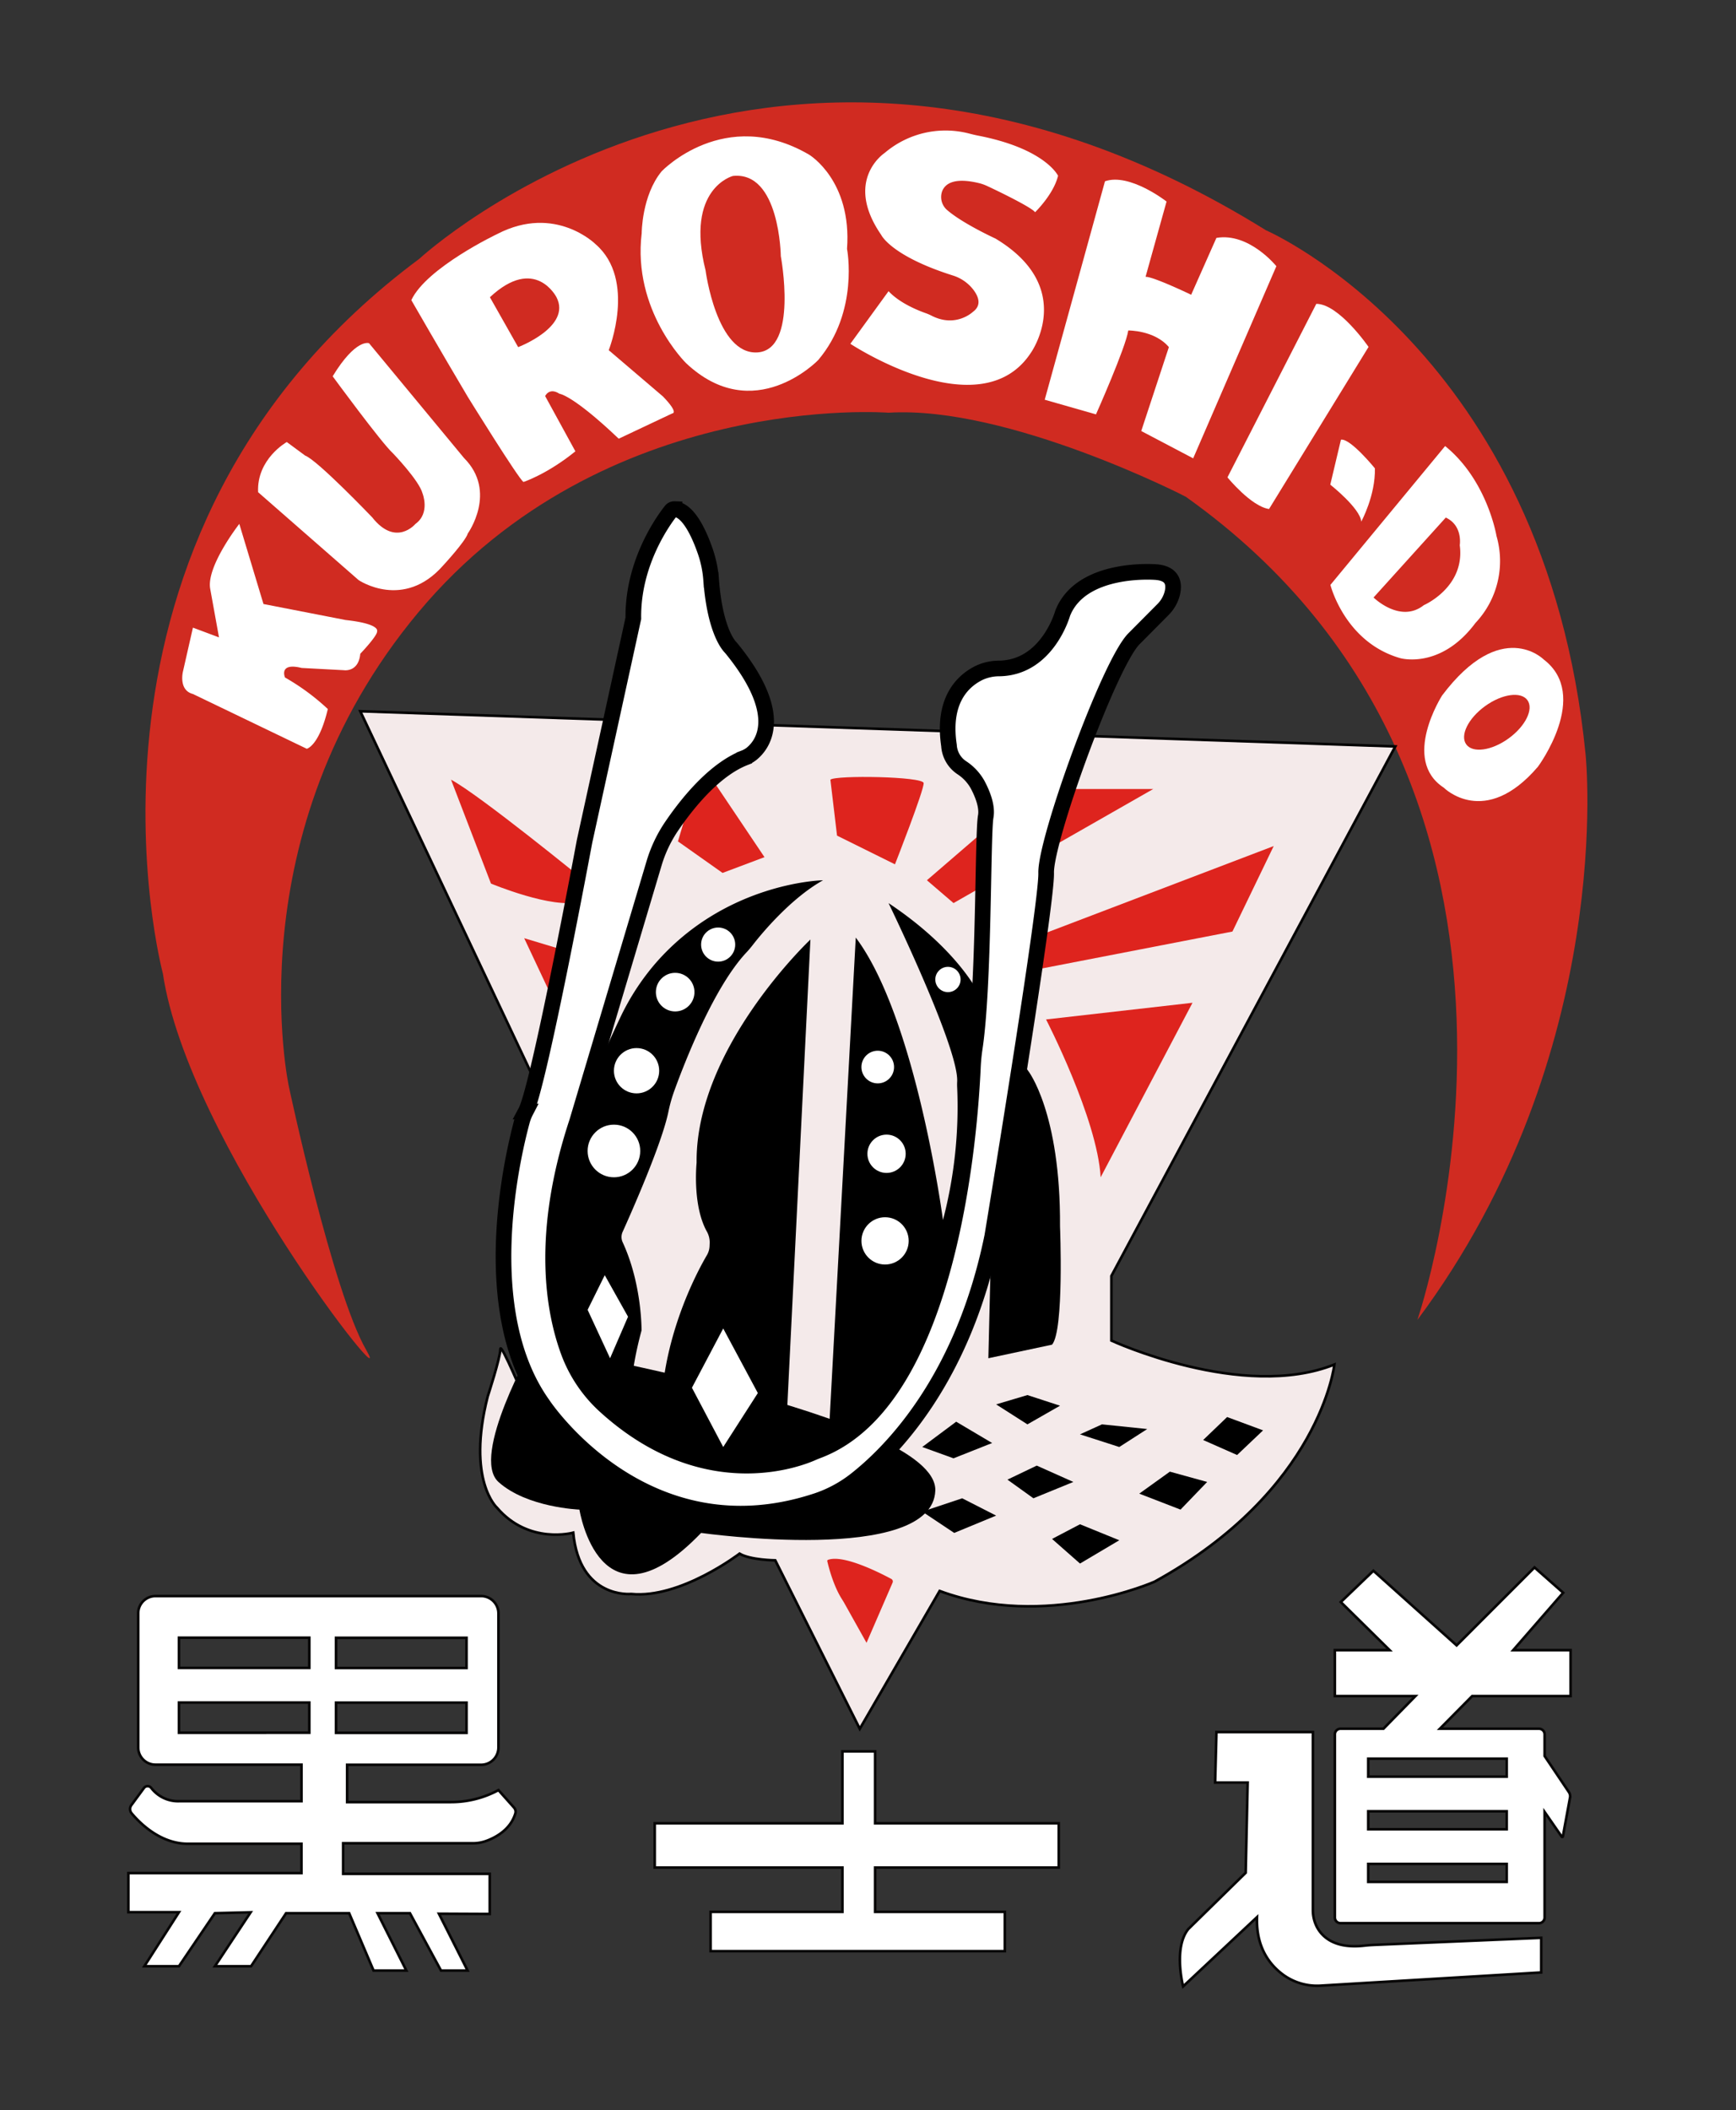 <svg id="Layer_1" data-name="Layer 1" xmlns="http://www.w3.org/2000/svg" viewBox="0 0 665.87 808.99"><rect x="0" y="0" width="665.87" height="808.99" fill="#333333" stroke="none"/><defs><style>.cls-1{fill:#d02b21;}.cls-2{fill:#f4eaea;stroke:#020202;}.cls-2,.cls-5,.cls-6{stroke-miterlimit:10;}.cls-3,.cls-5,.cls-6{fill:#fff;}.cls-4{fill:#de241e;}.cls-5{stroke:#000;stroke-width:6px;}.cls-6{stroke:#070606;}</style></defs><path class="cls-1" d="M340.82,158.22s-109.12-8.68-180.27,76.43-49.7,182.13-49.7,182.13,16.68,78.29,29.62,100.76-68.43-80-78-144.34c0,0-44.94-167.49,98.38-274,0,0,137.19-127.32,324.77-10.9,0,0,107.23,46.3,122.55,200.86,0,0,12.09,114.21-64.51,216.85,0,0,69.7-203-88.85-315.58C454.85,190.39,386.66,155.38,340.82,158.22Z"/><path class="cls-2" d="M138.19,272.67l397,13.49-108.9,203v24.76s50.3,23.24,85.54,9.19c0,0-5.37,48.26-68.94,83.24,0,0-41.87,18.64-82.47,3.57l-30.64,52.85-32.42-64.59s-9.53-.09-13.7-2.56c0,0-22.69,17.37-41.58,15.45,0,0-19.79,2-22.21-23.49,0,0-17,4.72-29.24-9.57,0,0-11.74-10.47-3.57-42.64,0,0,4.85-14.81,4.85-18.13s10,20.68,10,20.68S188,567.5,208,571.07c0,0,18.12,4.6,21.19,1,0,0,4.85,24.77,16.08,22,0,0,15.32-1.27,22.47-9.44,0,0,26.3,3.57,39.58-1.79,0,0,8.42-.77,22.72,2,0,0,15.57-5.36,20.17-11.23L335.62,568l-4.34-2.55s-25.54,24-68.43,12.25c0,0-60.77-13.79-68.68-79.15,0,0-7.15-22.21,10.47-85.27Z"/><path d="M204.38,515.92s-24.08,42.37-13.19,52.21,31.06,10.6,31.06,10.6,7.81,49.28,46.67,8.94c0,0,88.72,12.51,89.83-16.21S204.38,515.92,204.38,515.92Z"/><path d="M315.7,337.46s-36.94.58-64.14,31.69a92.5,92.5,0,0,0-13.92,21.51c-5.37,11.36-16.35,35.62-19.24,50-.15.72-.3,1.43-.5,2.14-2.47,9-20.35,80.58,25.78,106,.85.47,1.71.94,2.55,1.43,8.12,4.79,64.22,34.84,99.19-26,1-1.81,2.12-3.62,3.27-5.37,4.11-6.26,16.69-29.29,22.41-83.34l3.83-55.41s-8.23-16.7-34.11-33.88c0,0,26.94,55.44,26.32,68.37a21.18,21.18,0,0,0,0,2.39,171.05,171.05,0,0,1-5.45,50.73s-10.21-77.39-33.45-108.29L318.1,546.18a3.55,3.55,0,0,1-1.77,2.9c-3.06,1.76-9.61,5.37-13.77,6.41a1.07,1.07,0,0,1-1.34-1.1l9.63-194.21S267.22,401.27,267.19,445q0,.39,0,.78c-.22,2.42-1.28,16.91,3.9,26.28a8.5,8.5,0,0,1,1.12,4.51l-.05,1.17a7.47,7.47,0,0,1-1,3.42c-3.95,6.72-19.08,34.74-17.53,67a.73.73,0,0,1-1,.7l-8.7-4.16a3.08,3.08,0,0,1-1.74-2.38c-.5-3.82-1-14.18,3.88-32.26,0,0,.23-17.71-7.24-33.83a4.76,4.76,0,0,1,0-4c3.38-7.49,14.93-33.56,17.5-45.8a58.84,58.84,0,0,1,2.2-7.95c4.18-11.56,15.35-40.2,27.88-53.46.81-.86,1.55-1.76,2.28-2.69C292.27,357.71,303.39,344.34,315.7,337.46Z"/><path d="M394.34,410.48s12.51,15.83,12.25,59.74c0,0,1.62,39.83-3.06,45.28l-24.43,5.2,1.09-45,7.54-45.91,3.7-23.45S393.57,409.36,394.34,410.48Z"/><circle class="cls-3" cx="275.46" cy="362.12" r="6.54"/><circle class="cls-3" cx="258.97" cy="380.35" r="7.4"/><circle class="cls-3" cx="244.16" cy="410.48" r="8.68"/><circle class="cls-3" cx="235.48" cy="441.24" r="10.09"/><circle class="cls-3" cx="336.67" cy="409.07" r="6.26"/><circle class="cls-3" cx="363.6" cy="375.5" r="4.85"/><circle class="cls-3" cx="340.05" cy="442.32" r="7.34"/><circle class="cls-3" cx="339.48" cy="475.71" r="9.06"/><polygon class="cls-3" points="277.4 509.29 265.4 532.01 277.4 554.73 290.68 534.05 277.4 509.29"/><polygon class="cls-3" points="231.96 488.86 225.39 502.14 234 520.7 240.89 504.78 231.96 488.86"/><polygon points="366.76 545.03 353.74 554.73 365.74 559.07 380.55 553.2 366.76 545.03"/><polygon points="394.08 534.82 382.08 538.39 394.08 546.05 406.59 538.9 394.08 534.82"/><polygon points="422.68 546.05 414.25 549.88 429.32 554.73 440.04 547.84 422.68 546.05"/><polygon points="397.66 561.86 386.42 567.24 396.38 574.39 411.7 568.13 397.66 561.86"/><polygon points="369.06 574.39 353.74 579.5 366 587.67 382.08 581.03 369.06 574.39"/><polygon points="414.25 584.35 403.53 589.97 414.25 599.41 429.32 590.48 414.25 584.35"/><polygon points="448.72 564.18 436.98 572.61 452.81 578.73 463.02 568.13 448.72 564.18"/><polygon points="470.68 543.24 461.49 552.05 474.51 557.8 484.47 548.35 470.68 543.24"/><polygon class="cls-4" points="201.06 359.67 213.57 386.22 222.25 366.05 201.06 359.67"/><path class="cls-4" d="M173,298.9l15.32,39.83s24,10,33.95,6.9,1.79-8.17,1.79-8.17S184,304.78,173,298.9Z"/><polygon class="cls-4" points="260.04 322.56 277.15 334.65 293.23 328.6 268.98 292.52 260.04 322.56"/><path class="cls-4" d="M318.51,298.9l2.55,21.45,22.22,11s11.23-28.6,11-31.15S320.55,297.12,318.51,298.9Z"/><polygon class="cls-4" points="355.53 337.46 365.74 346.21 442.34 302.48 396.13 302.48 355.53 337.46"/><polygon class="cls-4" points="488.55 324.35 472.72 357.12 398.94 371.41 386.68 373.97 395.87 359.67 488.55 324.35"/><path class="cls-4" d="M401.23,390.82s19.66,38,20.94,60.51l35.23-66.9Z"/><path class="cls-4" d="M332.37,629.8l10-23.08a1.1,1.1,0,0,0-.49-1.41c-3.72-2-18.25-9.52-24.28-7.32a.45.45,0,0,0-.28.53c.4,1.74,2.19,9,5.38,14.16.42.68.86,1.36,1.25,2.07Z"/><path class="cls-5" d="M257.46,195.71c-2.55,3.18-14.83,19.65-14.53,41.32l-18.72,85.53s-17.51,94.11-22.56,103.56a18.31,18.31,0,0,0-1.47,3.85c-3.8,14.08-17.42,72.67,8,108.38,0,0,38.54,58.77,104.71,37.15a49.6,49.6,0,0,0,15.21-8.08c13.59-10.63,41.21-38.26,52.49-93.45,0,0,21-126.81,20.68-139.32s24.17-80.26,33.7-89.79L446,233.76a13.6,13.6,0,0,0,3.69-6.5c.76-3.36.27-7.4-6.2-7.93,0,0-28.77-2.47-35.91,15.83,0,0-5.79,20.79-24.25,21.1a18.3,18.3,0,0,0-7.72,1.67C369.76,260.78,361.34,268,364,285.8a11,11,0,0,0,5,8.57,18.59,18.59,0,0,1,6,6.47c1.87,3.53,3.79,8.31,3.09,12.19-1.22,6.73-.56,64.91-4.23,88.9a71.05,71.05,0,0,0-.71,7.56C372.11,432,365,536.38,314.05,556c-.83.32-1.65.63-2.47,1-6.08,2.68-41.82,16.14-79.36-17.89a52.78,52.78,0,0,1-14.12-20.82c-5.81-15.74-11.06-45.07,3.23-88.26l29.53-99a51.54,51.54,0,0,1,6.81-14.35c5.77-8.47,16.11-21.48,27.82-26.12a10.78,10.78,0,0,0,2.8-1.59c4.21-3.41,12.95-14.53-7-39.5-.39-.5-.8-1-1.23-1.46-1.23-1.34-5.92-7.59-7.29-25.7a43,43,0,0,0-2.18-10.75c-2.28-6.64-6.46-16.07-11.87-16.39A1.59,1.59,0,0,0,257.46,195.71Z"/><path class="cls-3" d="M74,266.05l43.66,21s4.68-.93,8.08-15.23a86.85,86.85,0,0,0-16.42-12.09s-2.56-5.87,6.38-3.66l16.17.86s5.66.93,6.32-6.3c0,0,6.79-7.07,6.45-8.68,0,0,1.27-2.81-12.09-4.26l-31.49-6.13-9.27-30.72S79,217.2,80.64,225.8L84,244.35l-10-3.74-3.83,16.85S68.38,264.61,74,266.05Z"/><path class="cls-3" d="M110,169.46s-11.58,6.46-11,19.23l38.55,33.7s17.28,11.75,32.51-5.7c0,0,8.51-9.19,9.37-12.17,0,0,11.48-16-1.45-28.94l-36.43-44s-5-2-13.95,12.68c0,0,18.72,25.54,23.14,29.54,0,0,10,10.38,11.32,15.32,0,0,3.07,7.57-2.72,11.74,0,0-7.49,9-16.6-2.55,0,0-20.93-21.88-25.7-23.66Z"/><path class="cls-3" d="M254.3,152l-20.81-17.75s10.72-26.93-5-40.59c0,0-15.45-15.45-37.66-4,0,0-27.19,12.89-33.06,25.4,0,0,11.61,20.17,21.7,37.15,0,0,19.53,31.53,21.32,32.56,0,0,9.06-2.94,19.91-11.75L209.1,151.84s1.54-3.45,5.49-.89c0,0,5,.38,22.73,17.23l20.55-9.7S260.55,158.48,254.3,152Zm-55.54-18.9-10.85-19.15c17.37-16.21,25.54,0,25.54,0C219.32,125.29,198.76,133.07,198.76,133.07Z"/><path class="cls-3" d="M324.89,95.41c1.92-26.29-14.55-36.12-14.55-36.12-32.43-18.9-56.55,6.38-56.55,6.38-7.66,9.32-7.66,23.74-7.66,23.74-3.58,29.62,17,49.79,17,49.79,26,24.51,50.69-1.15,50.69-1.15C329.62,119.41,324.89,95.41,324.89,95.41ZM290.55,135.1c-15.7,1-19.91-31.39-19.91-31.39-7.92-31.53,10.46-36.25,10.46-36.25,18-1.92,18.39,30.76,18.39,30.76S306.25,134.09,290.55,135.1Z"/><path class="cls-3" d="M340.82,111.63,326.17,131.8s50,33.07,69.32,3.32c0,0,17.61-24.9-13.66-43.66,0,0-12.4-5.67-18.43-10.84a6.58,6.58,0,0,1-2.06-7.2c1.06-2.88,4.43-5.55,14.11-3.23a16.32,16.32,0,0,1,3.19,1.12c4.32,2,17.21,8.26,18.38,10.06,0,0,7.15-6.93,8.81-14,0,0-4.85-10.36-30.63-15.37-1.18-.23-2.35-.51-3.52-.82a36,36,0,0,0-32.36,7.46S323.49,69,338,90.05c0,0,3.74,8.06,27.5,15.57a15.82,15.82,0,0,1,8,5.66c1.92,2.61,3,5.84-.31,8.26,0,0-6.58,6.34-16,1.42a19.16,19.16,0,0,0-2.39-1C351.89,118.91,345,116.13,340.82,111.63Z"/><path class="cls-3" d="M423.83,69.5l-23.11,83.74,19.66,5.62s11.49-25.79,12.38-32.17c0,0,10.09-.13,15.58,6.38l-10.6,32.17,19.92,10.47,31.91-73.66s-10.47-13-23-10.85L456.89,113s-14.55-7-17.49-6.89l8.05-28.85S433.28,66.18,423.83,69.5Z"/><path class="cls-3" d="M504.89,116.48,470.81,183s9.06,11.14,15.95,12.14L524.93,133S513.57,116.48,504.89,116.48Z"/><path class="cls-3" d="M514.34,168.56l-4.09,17.24s11.49,9.06,11.88,14.17c0,0,5.49-10,5.23-20.43C527.36,179.54,517.91,167.92,514.34,168.56Z"/><path class="cls-3" d="M574,205.46S570.51,184.14,554.3,171l-44,53.23s5.49,22,26.81,28.09c0,0,15.45,4.47,28.85-13.53A34.56,34.56,0,0,0,574,205.46ZM546.13,232c-9.07,7.15-19.28-2.94-19.28-2.94l27.7-30.64c6.64,3.07,5.36,10.6,5.36,10.6C562.08,225.12,546.13,232,546.13,232Z"/><path class="cls-3" d="M592.08,252.8s-16.21-16.32-38.93,13.81c0,0-15.83,24.63.64,35.36,0,0,15.7,15.83,36.12-8.05C589.91,293.92,610.21,266.57,592.08,252.8Zm-13.46,30.31c-6.48,4.68-13.74,5.69-16.22,2.26s.77-10,7.25-14.68,13.74-5.7,16.22-2.27S585.1,278.43,578.62,283.11Z"/><path class="cls-6" d="M197.19,693l-6-6.74a38.26,38.26,0,0,1-18.18,4.6H133.15v-14.3h51.4a6.64,6.64,0,0,0,6.64-6.64v-51.4a6.64,6.64,0,0,0-6.64-6.64H59.62A6.64,6.64,0,0,0,53,618.48v51.4a6.64,6.64,0,0,0,6.64,6.64h56v14h-47A13,13,0,0,1,58,685.42a1.74,1.74,0,0,0-2.76,0L50.4,692a2.54,2.54,0,0,0,.08,3.16c2.94,3.52,10.89,11.68,21.56,11.68h43.58v11.23H49.23v15H68.64L55.36,753.79H68.64l13.79-20.34,13.7-.34-13.7,20.68H96.3l13.44-20.34h24.18l9.36,22h12.59l-11.06-22h12.42l11.92,22h10.21l-11-21.79,19.49.09v-15.4H131.62V706.65h49.72a15.1,15.1,0,0,0,5.16-.89c3.59-1.31,9.32-4.32,11.18-10.57A2.38,2.38,0,0,0,197.19,693Zm-68.3-65.12h50.05v11.57H128.89Zm0,24.85h50.05v11.57H128.89ZM68.64,627.84h50v11.57h-50Zm0,36.42V652.69h50v11.57Z"/><polygon class="cls-6" points="335.67 715.96 335.67 732.94 385.42 732.94 385.42 748.01 272.57 748.01 272.57 732.94 323.12 732.94 323.12 715.96 251.12 715.96 251.12 698.99 323.12 698.99 323.12 671.41 335.67 671.41 335.67 698.99 406.1 698.99 406.1 715.96 335.67 715.96"/><path class="cls-6" d="M602.43,650.22V632.6h-22l19.15-22-11-9.71-29.87,29.88-31.92-28.6-12.51,12L533,632.6H512v17.62h30.9l-12.26,12.51H514.21A2.17,2.17,0,0,0,512,664.9v70.21a2.17,2.17,0,0,0,2.17,2.17H590.3a2.17,2.17,0,0,0,2.17-2.17V694.66l6.55,9.46a.25.25,0,0,0,.45-.1l2.74-14.87a2.86,2.86,0,0,0-.43-2.11l-9.31-13.84v-8.3a2.17,2.17,0,0,0-2.17-2.17h-38l12.38-12.51Zm-24.51,71.23H524.81v-6.89h53.11Zm0-20.17H524.81v-6.89h53.11Zm0-27.06v6.89H524.81v-6.89Z"/><path class="cls-6" d="M466.59,664h37v68.2a13.93,13.93,0,0,0,1.64,6.73c2.14,3.88,7.06,8.27,18.3,6.94,1.28-.15,2.56-.22,3.85-.28l63.78-2.7v13.28l-84.46,5.05a22.14,22.14,0,0,1-14.29-4c-5.23-3.75-10.68-10.5-10.27-22.24l-28.34,26.55s-3.83-14.81,2-22l22-21.57.76-34.6H466.08Z"/></svg>